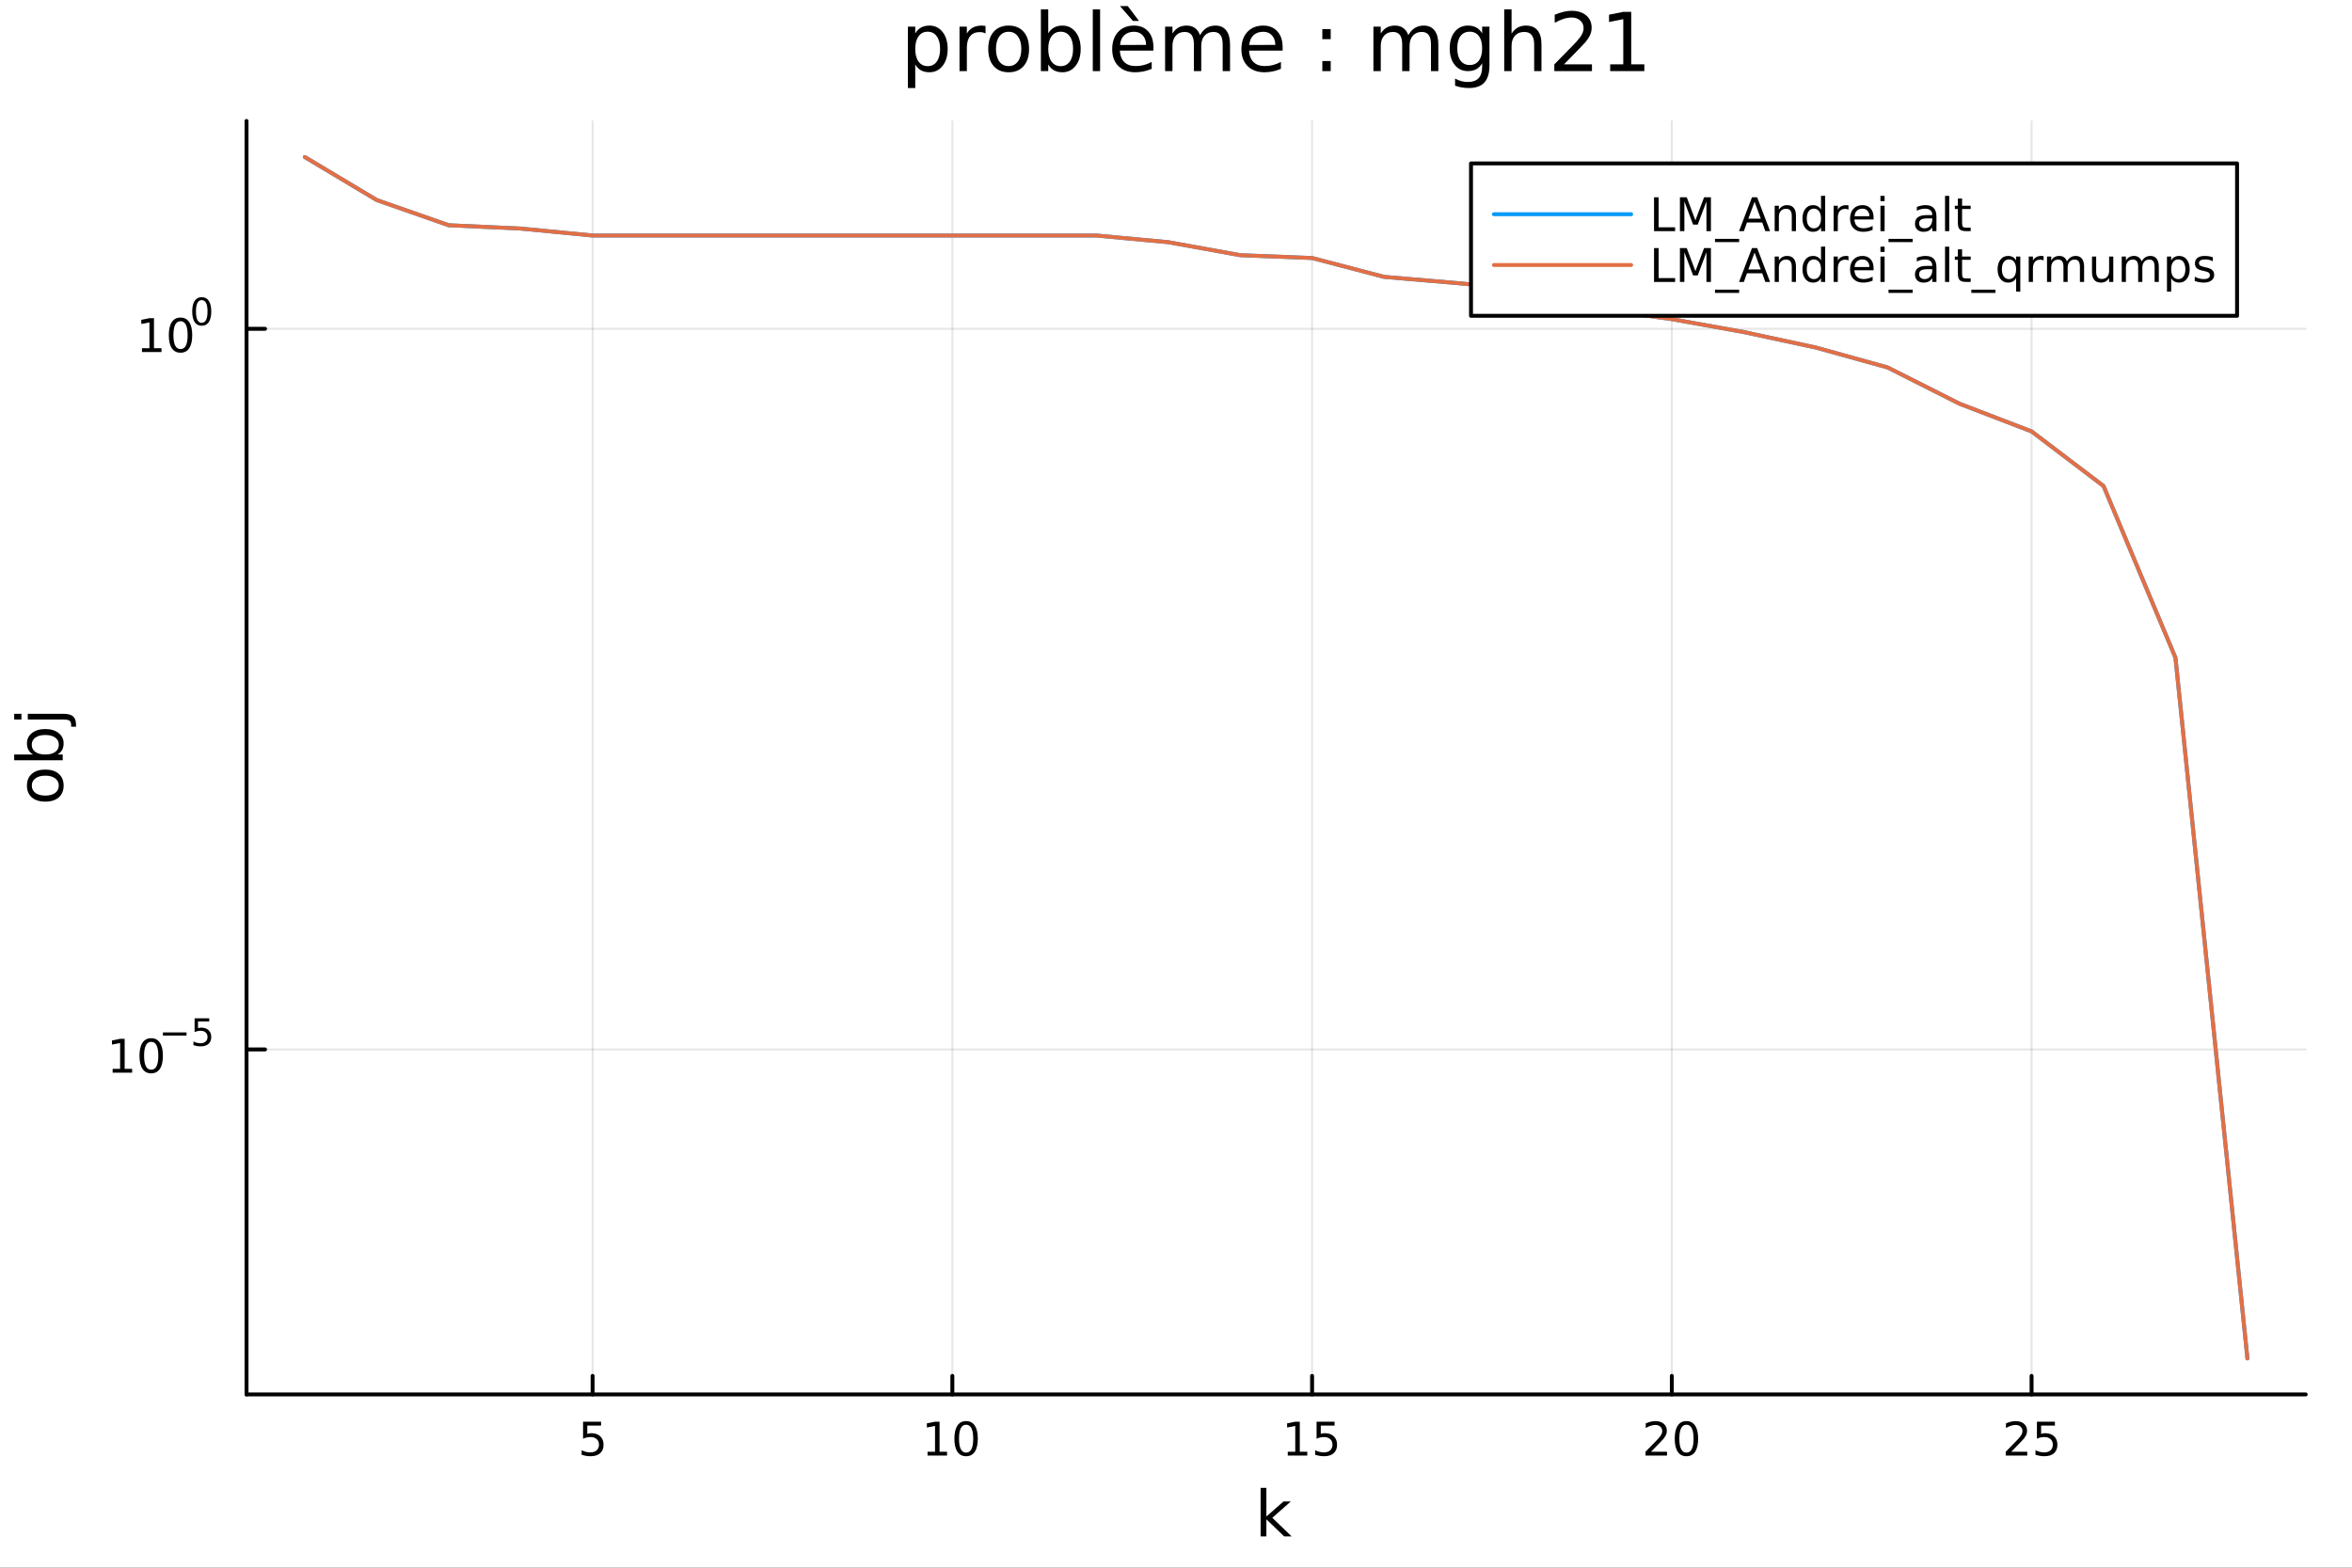 <?xml version="1.0" encoding="utf-8"?>
<svg xmlns="http://www.w3.org/2000/svg" xmlns:xlink="http://www.w3.org/1999/xlink" width="600" height="400" viewBox="0 0 2400 1600">
<rect x="0" y="0" width="2400" height="1600" fill="#333333" stroke="none"/>
<defs>
  <clipPath id="clip090">
    <rect x="0" y="0" width="2400" height="1600"/>
  </clipPath>
</defs>
<path clip-path="url(#clip090)" d="M0 1600 L2400 1600 L2400 0 L0 0  Z" fill="#ffffff" fill-rule="evenodd" fill-opacity="1"/>
<defs>
  <clipPath id="clip091">
    <rect x="480" y="0" width="1681" height="1600"/>
  </clipPath>
</defs>
<path clip-path="url(#clip090)" d="M251.56 1423.18 L2352.76 1423.18 L2352.76 123.472 L251.56 123.472  Z" fill="#ffffff" fill-rule="evenodd" fill-opacity="1"/>
<defs>
  <clipPath id="clip092">
    <rect x="251" y="123" width="2102" height="1301"/>
  </clipPath>
</defs>
<polyline clip-path="url(#clip092)" style="stroke:#000000; stroke-linecap:round; stroke-linejoin:round; stroke-width:2; stroke-opacity:0.1; fill:none" points="604.696,1423.18 604.696,123.472 "/>
<polyline clip-path="url(#clip092)" style="stroke:#000000; stroke-linecap:round; stroke-linejoin:round; stroke-width:2; stroke-opacity:0.1; fill:none" points="971.781,1423.18 971.781,123.472 "/>
<polyline clip-path="url(#clip092)" style="stroke:#000000; stroke-linecap:round; stroke-linejoin:round; stroke-width:2; stroke-opacity:0.1; fill:none" points="1338.87,1423.18 1338.87,123.472 "/>
<polyline clip-path="url(#clip092)" style="stroke:#000000; stroke-linecap:round; stroke-linejoin:round; stroke-width:2; stroke-opacity:0.1; fill:none" points="1705.95,1423.18 1705.95,123.472 "/>
<polyline clip-path="url(#clip092)" style="stroke:#000000; stroke-linecap:round; stroke-linejoin:round; stroke-width:2; stroke-opacity:0.1; fill:none" points="2073.04,1423.18 2073.04,123.472 "/>
<polyline clip-path="url(#clip090)" style="stroke:#000000; stroke-linecap:round; stroke-linejoin:round; stroke-width:4; stroke-opacity:1; fill:none" points="251.56,1423.18 2352.76,1423.18 "/>
<polyline clip-path="url(#clip090)" style="stroke:#000000; stroke-linecap:round; stroke-linejoin:round; stroke-width:4; stroke-opacity:1; fill:none" points="604.696,1423.18 604.696,1404.28 "/>
<polyline clip-path="url(#clip090)" style="stroke:#000000; stroke-linecap:round; stroke-linejoin:round; stroke-width:4; stroke-opacity:1; fill:none" points="971.781,1423.18 971.781,1404.28 "/>
<polyline clip-path="url(#clip090)" style="stroke:#000000; stroke-linecap:round; stroke-linejoin:round; stroke-width:4; stroke-opacity:1; fill:none" points="1338.87,1423.18 1338.87,1404.28 "/>
<polyline clip-path="url(#clip090)" style="stroke:#000000; stroke-linecap:round; stroke-linejoin:round; stroke-width:4; stroke-opacity:1; fill:none" points="1705.95,1423.18 1705.95,1404.28 "/>
<polyline clip-path="url(#clip090)" style="stroke:#000000; stroke-linecap:round; stroke-linejoin:round; stroke-width:4; stroke-opacity:1; fill:none" points="2073.04,1423.18 2073.04,1404.28 "/>
<path clip-path="url(#clip090)" d="M594.974 1451.02 L613.33 1451.02 L613.33 1454.96 L599.256 1454.96 L599.256 1463.43 Q600.275 1463.08 601.293 1462.92 Q602.312 1462.73 603.33 1462.73 Q609.117 1462.73 612.497 1465.9 Q615.877 1469.08 615.877 1474.49 Q615.877 1480.07 612.405 1483.17 Q608.932 1486.25 602.613 1486.25 Q600.437 1486.25 598.168 1485.88 Q595.923 1485.51 593.516 1484.77 L593.516 1480.07 Q595.599 1481.2 597.821 1481.76 Q600.043 1482.32 602.52 1482.32 Q606.525 1482.32 608.863 1480.21 Q611.201 1478.1 611.201 1474.49 Q611.201 1470.88 608.863 1468.77 Q606.525 1466.67 602.52 1466.67 Q600.645 1466.67 598.77 1467.08 Q596.918 1467.5 594.974 1468.38 L594.974 1451.02 Z" fill="#000000" fill-rule="nonzero" fill-opacity="1" /><path clip-path="url(#clip090)" d="M946.469 1481.64 L954.108 1481.64 L954.108 1455.28 L945.798 1456.95 L945.798 1452.69 L954.062 1451.02 L958.737 1451.02 L958.737 1481.64 L966.376 1481.64 L966.376 1485.58 L946.469 1485.58 L946.469 1481.64 Z" fill="#000000" fill-rule="nonzero" fill-opacity="1" /><path clip-path="url(#clip090)" d="M985.821 1454.1 Q982.21 1454.1 980.381 1457.66 Q978.575 1461.2 978.575 1468.33 Q978.575 1475.44 980.381 1479.01 Q982.21 1482.55 985.821 1482.55 Q989.455 1482.55 991.26 1479.01 Q993.089 1475.44 993.089 1468.33 Q993.089 1461.2 991.26 1457.66 Q989.455 1454.1 985.821 1454.1 M985.821 1450.39 Q991.631 1450.39 994.686 1455 Q997.765 1459.58 997.765 1468.33 Q997.765 1477.06 994.686 1481.67 Q991.631 1486.25 985.821 1486.25 Q980.011 1486.25 976.932 1481.67 Q973.876 1477.06 973.876 1468.33 Q973.876 1459.58 976.932 1455 Q980.011 1450.39 985.821 1450.39 Z" fill="#000000" fill-rule="nonzero" fill-opacity="1" /><path clip-path="url(#clip090)" d="M1314.05 1481.64 L1321.69 1481.64 L1321.69 1455.28 L1313.38 1456.95 L1313.38 1452.69 L1321.64 1451.02 L1326.32 1451.02 L1326.32 1481.64 L1333.96 1481.64 L1333.96 1485.58 L1314.05 1485.58 L1314.05 1481.64 Z" fill="#000000" fill-rule="nonzero" fill-opacity="1" /><path clip-path="url(#clip090)" d="M1343.45 1451.02 L1361.81 1451.02 L1361.81 1454.96 L1347.73 1454.96 L1347.73 1463.43 Q1348.75 1463.08 1349.77 1462.92 Q1350.79 1462.73 1351.81 1462.73 Q1357.59 1462.73 1360.97 1465.9 Q1364.35 1469.08 1364.35 1474.49 Q1364.35 1480.07 1360.88 1483.17 Q1357.41 1486.25 1351.09 1486.25 Q1348.91 1486.25 1346.64 1485.88 Q1344.4 1485.51 1341.99 1484.77 L1341.99 1480.07 Q1344.07 1481.2 1346.3 1481.76 Q1348.52 1482.32 1351 1482.32 Q1355 1482.32 1357.34 1480.21 Q1359.68 1478.1 1359.68 1474.49 Q1359.68 1470.88 1357.34 1468.77 Q1355 1466.67 1351 1466.67 Q1349.12 1466.67 1347.25 1467.08 Q1345.39 1467.5 1343.45 1468.38 L1343.45 1451.02 Z" fill="#000000" fill-rule="nonzero" fill-opacity="1" /><path clip-path="url(#clip090)" d="M1684.73 1481.64 L1701.04 1481.64 L1701.04 1485.58 L1679.1 1485.58 L1679.1 1481.64 Q1681.76 1478.89 1686.35 1474.26 Q1690.95 1469.61 1692.13 1468.27 Q1694.38 1465.74 1695.26 1464.01 Q1696.16 1462.25 1696.16 1460.56 Q1696.16 1457.8 1694.22 1456.07 Q1692.29 1454.33 1689.19 1454.33 Q1686.99 1454.33 1684.54 1455.09 Q1682.11 1455.86 1679.33 1457.41 L1679.33 1452.69 Q1682.16 1451.55 1684.61 1450.97 Q1687.06 1450.39 1689.1 1450.39 Q1694.47 1450.39 1697.66 1453.08 Q1700.86 1455.77 1700.86 1460.26 Q1700.86 1462.39 1700.05 1464.31 Q1699.26 1466.2 1697.16 1468.8 Q1696.58 1469.47 1693.48 1472.69 Q1690.37 1475.88 1684.73 1481.64 Z" fill="#000000" fill-rule="nonzero" fill-opacity="1" /><path clip-path="url(#clip090)" d="M1720.86 1454.1 Q1717.25 1454.1 1715.42 1457.66 Q1713.61 1461.2 1713.61 1468.33 Q1713.61 1475.44 1715.42 1479.01 Q1717.25 1482.55 1720.86 1482.55 Q1724.49 1482.55 1726.3 1479.01 Q1728.13 1475.44 1728.13 1468.33 Q1728.13 1461.2 1726.3 1457.66 Q1724.49 1454.1 1720.86 1454.1 M1720.86 1450.39 Q1726.67 1450.39 1729.72 1455 Q1732.8 1459.58 1732.8 1468.33 Q1732.8 1477.06 1729.72 1481.67 Q1726.67 1486.25 1720.86 1486.25 Q1715.05 1486.25 1711.97 1481.67 Q1708.91 1477.06 1708.91 1468.33 Q1708.91 1459.58 1711.97 1455 Q1715.05 1450.39 1720.86 1450.39 Z" fill="#000000" fill-rule="nonzero" fill-opacity="1" /><path clip-path="url(#clip090)" d="M2052.31 1481.64 L2068.63 1481.64 L2068.63 1485.58 L2046.68 1485.58 L2046.68 1481.64 Q2049.34 1478.89 2053.93 1474.26 Q2058.53 1469.61 2059.72 1468.27 Q2061.96 1465.74 2062.84 1464.01 Q2063.74 1462.25 2063.74 1460.56 Q2063.74 1457.8 2061.8 1456.07 Q2059.88 1454.33 2056.78 1454.33 Q2054.58 1454.33 2052.12 1455.09 Q2049.69 1455.86 2046.91 1457.41 L2046.91 1452.69 Q2049.74 1451.55 2052.19 1450.97 Q2054.65 1450.39 2056.68 1450.39 Q2062.05 1450.39 2065.25 1453.08 Q2068.44 1455.77 2068.44 1460.26 Q2068.44 1462.39 2067.63 1464.31 Q2066.84 1466.2 2064.74 1468.8 Q2064.16 1469.47 2061.06 1472.69 Q2057.96 1475.88 2052.31 1481.64 Z" fill="#000000" fill-rule="nonzero" fill-opacity="1" /><path clip-path="url(#clip090)" d="M2078.49 1451.02 L2096.84 1451.02 L2096.84 1454.96 L2082.77 1454.96 L2082.77 1463.43 Q2083.79 1463.08 2084.81 1462.92 Q2085.83 1462.73 2086.84 1462.73 Q2092.63 1462.73 2096.01 1465.9 Q2099.39 1469.08 2099.39 1474.49 Q2099.39 1480.07 2095.92 1483.17 Q2092.45 1486.25 2086.13 1486.25 Q2083.95 1486.25 2081.68 1485.88 Q2079.44 1485.51 2077.03 1484.77 L2077.03 1480.07 Q2079.11 1481.2 2081.34 1481.76 Q2083.56 1482.32 2086.03 1482.32 Q2090.04 1482.32 2092.38 1480.21 Q2094.72 1478.1 2094.72 1474.49 Q2094.72 1470.88 2092.38 1468.77 Q2090.04 1466.67 2086.03 1466.67 Q2084.16 1466.67 2082.28 1467.08 Q2080.43 1467.5 2078.49 1468.38 L2078.49 1451.02 Z" fill="#000000" fill-rule="nonzero" fill-opacity="1" /><path clip-path="url(#clip090)" d="M1286.34 1518.52 L1292.23 1518.52 L1292.23 1547.77 L1309.7 1532.4 L1317.18 1532.4 L1298.27 1549.07 L1317.98 1568.04 L1310.34 1568.04 L1292.23 1550.63 L1292.23 1568.04 L1286.34 1568.04 L1286.34 1518.52 Z" fill="#000000" fill-rule="nonzero" fill-opacity="1" /><polyline clip-path="url(#clip092)" style="stroke:#000000; stroke-linecap:round; stroke-linejoin:round; stroke-width:2; stroke-opacity:0.1; fill:none" points="251.56,1071.06 2352.76,1071.06 "/>
<polyline clip-path="url(#clip092)" style="stroke:#000000; stroke-linecap:round; stroke-linejoin:round; stroke-width:2; stroke-opacity:0.1; fill:none" points="251.56,335.581 2352.76,335.581 "/>
<polyline clip-path="url(#clip090)" style="stroke:#000000; stroke-linecap:round; stroke-linejoin:round; stroke-width:4; stroke-opacity:1; fill:none" points="251.56,1423.18 251.56,123.472 "/>
<polyline clip-path="url(#clip090)" style="stroke:#000000; stroke-linecap:round; stroke-linejoin:round; stroke-width:4; stroke-opacity:1; fill:none" points="251.56,1071.06 270.458,1071.06 "/>
<polyline clip-path="url(#clip090)" style="stroke:#000000; stroke-linecap:round; stroke-linejoin:round; stroke-width:4; stroke-opacity:1; fill:none" points="251.56,335.581 270.458,335.581 "/>
<path clip-path="url(#clip090)" d="M114.931 1090.85 L122.57 1090.85 L122.57 1064.49 L114.26 1066.16 L114.26 1061.9 L122.524 1060.23 L127.2 1060.23 L127.2 1090.85 L134.839 1090.85 L134.839 1094.79 L114.931 1094.79 L114.931 1090.85 Z" fill="#000000" fill-rule="nonzero" fill-opacity="1" /><path clip-path="url(#clip090)" d="M154.283 1063.31 Q150.672 1063.31 148.843 1066.87 Q147.038 1070.41 147.038 1077.54 Q147.038 1084.65 148.843 1088.22 Q150.672 1091.76 154.283 1091.76 Q157.917 1091.76 159.723 1088.22 Q161.552 1084.65 161.552 1077.54 Q161.552 1070.41 159.723 1066.87 Q157.917 1063.31 154.283 1063.31 M154.283 1059.6 Q160.093 1059.6 163.149 1064.21 Q166.227 1068.79 166.227 1077.54 Q166.227 1086.27 163.149 1090.88 Q160.093 1095.46 154.283 1095.46 Q148.473 1095.46 145.394 1090.88 Q142.339 1086.27 142.339 1077.54 Q142.339 1068.79 145.394 1064.21 Q148.473 1059.6 154.283 1059.6 Z" fill="#000000" fill-rule="nonzero" fill-opacity="1" /><path clip-path="url(#clip090)" d="M166.227 1053.71 L190.339 1053.71 L190.339 1056.9 L166.227 1056.9 L166.227 1053.71 Z" fill="#000000" fill-rule="nonzero" fill-opacity="1" /><path clip-path="url(#clip090)" d="M198.577 1039.3 L213.491 1039.3 L213.491 1042.5 L202.056 1042.5 L202.056 1049.38 Q202.884 1049.1 203.711 1048.97 Q204.539 1048.82 205.366 1048.82 Q210.068 1048.82 212.814 1051.39 Q215.56 1053.97 215.56 1058.37 Q215.56 1062.9 212.739 1065.42 Q209.918 1067.92 204.783 1067.92 Q203.015 1067.92 201.172 1067.62 Q199.348 1067.32 197.392 1066.72 L197.392 1062.9 Q199.085 1063.82 200.89 1064.28 Q202.696 1064.73 204.708 1064.73 Q207.962 1064.73 209.861 1063.02 Q211.761 1061.3 211.761 1058.37 Q211.761 1055.44 209.861 1053.73 Q207.962 1052.01 204.708 1052.01 Q203.185 1052.01 201.661 1052.35 Q200.157 1052.69 198.577 1053.41 L198.577 1039.3 Z" fill="#000000" fill-rule="nonzero" fill-opacity="1" /><path clip-path="url(#clip090)" d="M144.855 355.374 L152.493 355.374 L152.493 329.008 L144.183 330.675 L144.183 326.416 L152.447 324.749 L157.123 324.749 L157.123 355.374 L164.762 355.374 L164.762 359.309 L144.855 359.309 L144.855 355.374 Z" fill="#000000" fill-rule="nonzero" fill-opacity="1" /><path clip-path="url(#clip090)" d="M184.206 327.828 Q180.595 327.828 178.766 331.392 Q176.961 334.934 176.961 342.064 Q176.961 349.17 178.766 352.735 Q180.595 356.277 184.206 356.277 Q187.84 356.277 189.646 352.735 Q191.475 349.17 191.475 342.064 Q191.475 334.934 189.646 331.392 Q187.84 327.828 184.206 327.828 M184.206 324.124 Q190.016 324.124 193.072 328.73 Q196.151 333.314 196.151 342.064 Q196.151 350.79 193.072 355.397 Q190.016 359.98 184.206 359.98 Q178.396 359.98 175.317 355.397 Q172.262 350.79 172.262 342.064 Q172.262 333.314 175.317 328.73 Q178.396 324.124 184.206 324.124 Z" fill="#000000" fill-rule="nonzero" fill-opacity="1" /><path clip-path="url(#clip090)" d="M205.855 306.32 Q202.921 306.32 201.436 309.216 Q199.969 312.094 199.969 317.887 Q199.969 323.661 201.436 326.557 Q202.921 329.435 205.855 329.435 Q208.808 329.435 210.275 326.557 Q211.761 323.661 211.761 317.887 Q211.761 312.094 210.275 309.216 Q208.808 306.32 205.855 306.32 M205.855 303.311 Q210.576 303.311 213.059 307.054 Q215.56 310.777 215.56 317.887 Q215.56 324.977 213.059 328.72 Q210.576 332.444 205.855 332.444 Q201.135 332.444 198.633 328.72 Q196.151 324.977 196.151 317.887 Q196.151 310.777 198.633 307.054 Q201.135 303.311 205.855 303.311 Z" fill="#000000" fill-rule="nonzero" fill-opacity="1" /><path clip-path="url(#clip090)" d="M32.462 801.797 Q32.462 806.507 36.154 809.244 Q39.815 811.982 46.212 811.982 Q52.609 811.982 56.302 809.276 Q59.962 806.539 59.962 801.797 Q59.962 797.118 56.27 794.381 Q52.578 791.643 46.212 791.643 Q39.878 791.643 36.186 794.381 Q32.462 797.118 32.462 801.797 M27.497 801.797 Q27.497 794.158 32.462 789.797 Q37.427 785.437 46.212 785.437 Q54.965 785.437 59.962 789.797 Q64.927 794.158 64.927 801.797 Q64.927 809.467 59.962 813.828 Q54.965 818.156 46.212 818.156 Q37.427 818.156 32.462 813.828 Q27.497 809.467 27.497 801.797 Z" fill="#000000" fill-rule="nonzero" fill-opacity="1" /><path clip-path="url(#clip090)" d="M46.212 750.139 Q39.751 750.139 36.09 752.812 Q32.398 755.454 32.398 760.101 Q32.398 764.748 36.09 767.422 Q39.751 770.064 46.212 770.064 Q52.673 770.064 56.365 767.422 Q60.026 764.748 60.026 760.101 Q60.026 755.454 56.365 752.812 Q52.673 750.139 46.212 750.139 M33.767 770.064 Q30.584 768.218 29.056 765.417 Q27.497 762.584 27.497 758.669 Q27.497 752.176 32.653 748.134 Q37.809 744.06 46.212 744.06 Q54.615 744.06 59.771 748.134 Q64.927 752.176 64.927 758.669 Q64.927 762.584 63.399 765.417 Q61.84 768.218 58.657 770.064 L64.004 770.064 L64.004 775.952 L14.479 775.952 L14.479 770.064 L33.767 770.064 Z" fill="#000000" fill-rule="nonzero" fill-opacity="1" /><path clip-path="url(#clip090)" d="M28.356 734.352 L28.356 728.495 L64.641 728.495 Q71.452 728.495 74.508 731.105 Q77.563 733.684 77.563 739.445 L77.563 741.673 L72.598 741.673 L72.598 740.113 Q72.598 736.771 71.038 735.561 Q69.51 734.352 64.641 734.352 L28.356 734.352 M14.479 734.352 L14.479 728.495 L21.895 728.495 L21.895 734.352 L14.479 734.352 Z" fill="#000000" fill-rule="nonzero" fill-opacity="1" /><path clip-path="url(#clip090)" d="M933.931 65.77 L933.931 89.833 L926.437 89.833 L926.437 27.206 L933.931 27.206 L933.931 34.092 Q936.28 30.041 939.845 28.097 Q943.451 26.112 948.433 26.112 Q956.697 26.112 961.842 32.675 Q967.027 39.237 967.027 49.931 Q967.027 60.626 961.842 67.188 Q956.697 73.751 948.433 73.751 Q943.451 73.751 939.845 71.806 Q936.28 69.821 933.931 65.77 M959.29 49.931 Q959.29 41.708 955.887 37.05 Q952.525 32.35 946.61 32.35 Q940.696 32.35 937.293 37.05 Q933.931 41.708 933.931 49.931 Q933.931 58.155 937.293 62.854 Q940.696 67.512 946.61 67.512 Q952.525 67.512 955.887 62.854 Q959.29 58.155 959.29 49.931 Z" fill="#000000" fill-rule="nonzero" fill-opacity="1" /><path clip-path="url(#clip090)" d="M1005.67 34.173 Q1004.42 33.444 1002.92 33.12 Q1001.46 32.756 999.677 32.756 Q993.358 32.756 989.955 36.888 Q986.593 40.979 986.593 48.676 L986.593 72.576 L979.098 72.576 L979.098 27.206 L986.593 27.206 L986.593 34.254 Q988.942 30.122 992.71 28.138 Q996.477 26.112 1001.86 26.112 Q1002.63 26.112 1003.57 26.234 Q1004.5 26.315 1005.63 26.517 L1005.67 34.173 Z" fill="#000000" fill-rule="nonzero" fill-opacity="1" /><path clip-path="url(#clip090)" d="M1029.25 32.431 Q1023.25 32.431 1019.77 37.131 Q1016.29 41.789 1016.29 49.931 Q1016.29 58.074 1019.73 62.773 Q1023.21 67.431 1029.25 67.431 Q1035.2 67.431 1038.69 62.732 Q1042.17 58.033 1042.17 49.931 Q1042.17 41.87 1038.69 37.171 Q1035.2 32.431 1029.25 32.431 M1029.25 26.112 Q1038.97 26.112 1044.52 32.431 Q1050.07 38.751 1050.07 49.931 Q1050.07 61.071 1044.52 67.431 Q1038.97 73.751 1029.25 73.751 Q1019.49 73.751 1013.94 67.431 Q1008.43 61.071 1008.43 49.931 Q1008.43 38.751 1013.94 32.431 Q1019.49 26.112 1029.25 26.112 Z" fill="#000000" fill-rule="nonzero" fill-opacity="1" /><path clip-path="url(#clip090)" d="M1094.99 49.931 Q1094.99 41.708 1091.59 37.05 Q1088.23 32.35 1082.32 32.35 Q1076.4 32.35 1073 37.05 Q1069.64 41.708 1069.64 49.931 Q1069.64 58.155 1073 62.854 Q1076.4 67.512 1082.32 67.512 Q1088.23 67.512 1091.59 62.854 Q1094.99 58.155 1094.99 49.931 M1069.64 34.092 Q1071.99 30.041 1075.55 28.097 Q1079.16 26.112 1084.14 26.112 Q1092.4 26.112 1097.55 32.675 Q1102.73 39.237 1102.73 49.931 Q1102.73 60.626 1097.55 67.188 Q1092.4 73.751 1084.14 73.751 Q1079.16 73.751 1075.55 71.806 Q1071.99 69.821 1069.64 65.77 L1069.64 72.576 L1062.14 72.576 L1062.14 9.544 L1069.64 9.544 L1069.64 34.092 Z" fill="#000000" fill-rule="nonzero" fill-opacity="1" /><path clip-path="url(#clip090)" d="M1115.09 9.544 L1122.54 9.544 L1122.54 72.576 L1115.09 72.576 L1115.09 9.544 Z" fill="#000000" fill-rule="nonzero" fill-opacity="1" /><path clip-path="url(#clip090)" d="M1176.94 48.028 L1176.94 51.673 L1142.67 51.673 Q1143.16 59.37 1147.29 63.421 Q1151.46 67.431 1158.88 67.431 Q1163.17 67.431 1167.18 66.378 Q1171.23 65.325 1175.2 63.218 L1175.2 70.267 Q1171.19 71.968 1166.98 72.86 Q1162.77 73.751 1158.43 73.751 Q1147.58 73.751 1141.22 67.431 Q1134.9 61.112 1134.9 50.337 Q1134.9 39.197 1140.89 32.675 Q1146.93 26.112 1157.14 26.112 Q1166.29 26.112 1171.6 32.026 Q1176.94 37.9 1176.94 48.028 M1169.49 45.84 Q1169.41 39.723 1166.05 36.077 Q1162.73 32.431 1157.22 32.431 Q1150.98 32.431 1147.21 35.956 Q1143.48 39.48 1142.92 45.88 L1169.49 45.84 M1150.82 6.222 L1162.24 21.373 L1156.04 21.373 L1142.84 6.222 L1150.82 6.222 Z" fill="#000000" fill-rule="nonzero" fill-opacity="1" /><path clip-path="url(#clip090)" d="M1224.5 35.915 Q1227.3 30.892 1231.19 28.502 Q1235.08 26.112 1240.34 26.112 Q1247.43 26.112 1251.28 31.095 Q1255.13 36.037 1255.13 45.192 L1255.13 72.576 L1247.63 72.576 L1247.63 45.435 Q1247.63 38.913 1245.32 35.753 Q1243.01 32.594 1238.28 32.594 Q1232.48 32.594 1229.12 36.442 Q1225.76 40.29 1225.76 46.934 L1225.76 72.576 L1218.26 72.576 L1218.26 45.435 Q1218.26 38.873 1215.95 35.753 Q1213.65 32.594 1208.83 32.594 Q1203.11 32.594 1199.75 36.482 Q1196.39 40.331 1196.39 46.934 L1196.39 72.576 L1188.89 72.576 L1188.89 27.206 L1196.39 27.206 L1196.39 34.254 Q1198.94 30.082 1202.51 28.097 Q1206.07 26.112 1210.97 26.112 Q1215.91 26.112 1219.36 28.624 Q1222.84 31.135 1224.5 35.915 Z" fill="#000000" fill-rule="nonzero" fill-opacity="1" /><path clip-path="url(#clip090)" d="M1308.8 48.028 L1308.8 51.673 L1274.53 51.673 Q1275.02 59.37 1279.15 63.421 Q1283.32 67.431 1290.73 67.431 Q1295.03 67.431 1299.04 66.378 Q1303.09 65.325 1307.06 63.218 L1307.06 70.267 Q1303.05 71.968 1298.84 72.86 Q1294.62 73.751 1290.29 73.751 Q1279.43 73.751 1273.07 67.431 Q1266.75 61.112 1266.75 50.337 Q1266.75 39.197 1272.75 32.675 Q1278.78 26.112 1288.99 26.112 Q1298.15 26.112 1303.45 32.026 Q1308.8 37.9 1308.8 48.028 M1301.35 45.84 Q1301.27 39.723 1297.9 36.077 Q1294.58 32.431 1289.07 32.431 Q1282.84 32.431 1279.07 35.956 Q1275.34 39.48 1274.77 45.88 L1301.35 45.84 Z" fill="#000000" fill-rule="nonzero" fill-opacity="1" /><path clip-path="url(#clip090)" d="M1349.31 62.287 L1357.86 62.287 L1357.86 72.576 L1349.31 72.576 L1349.31 62.287 M1349.31 29.677 L1357.86 29.677 L1357.86 39.966 L1349.31 39.966 L1349.31 29.677 Z" fill="#000000" fill-rule="nonzero" fill-opacity="1" /><path clip-path="url(#clip090)" d="M1437.05 35.915 Q1439.85 30.892 1443.74 28.502 Q1447.63 26.112 1452.89 26.112 Q1459.98 26.112 1463.83 31.095 Q1467.68 36.037 1467.68 45.192 L1467.68 72.576 L1460.18 72.576 L1460.18 45.435 Q1460.18 38.913 1457.87 35.753 Q1455.57 32.594 1450.83 32.594 Q1445.03 32.594 1441.67 36.442 Q1438.31 40.29 1438.31 46.934 L1438.31 72.576 L1430.81 72.576 L1430.81 45.435 Q1430.81 38.873 1428.51 35.753 Q1426.2 32.594 1421.38 32.594 Q1415.66 32.594 1412.3 36.482 Q1408.94 40.331 1408.94 46.934 L1408.94 72.576 L1401.45 72.576 L1401.45 27.206 L1408.94 27.206 L1408.94 34.254 Q1411.49 30.082 1415.06 28.097 Q1418.62 26.112 1423.52 26.112 Q1428.47 26.112 1431.91 28.624 Q1435.39 31.135 1437.05 35.915 Z" fill="#000000" fill-rule="nonzero" fill-opacity="1" /><path clip-path="url(#clip090)" d="M1512.4 49.364 Q1512.4 41.263 1509.04 36.806 Q1505.72 32.35 1499.68 32.35 Q1493.68 32.35 1490.32 36.806 Q1487 41.263 1487 49.364 Q1487 57.426 1490.32 61.882 Q1493.68 66.338 1499.68 66.338 Q1505.72 66.338 1509.04 61.882 Q1512.4 57.426 1512.4 49.364 M1519.85 66.945 Q1519.85 78.531 1514.71 84.162 Q1509.56 89.833 1498.95 89.833 Q1495.02 89.833 1491.54 89.225 Q1488.05 88.658 1484.77 87.443 L1484.77 80.192 Q1488.05 81.974 1491.25 82.825 Q1494.45 83.675 1497.78 83.675 Q1505.11 83.675 1508.75 79.827 Q1512.4 76.019 1512.4 68.282 L1512.4 64.596 Q1510.09 68.606 1506.49 70.591 Q1502.88 72.576 1497.86 72.576 Q1489.51 72.576 1484.41 66.216 Q1479.3 59.856 1479.3 49.364 Q1479.3 38.832 1484.41 32.472 Q1489.51 26.112 1497.86 26.112 Q1502.88 26.112 1506.49 28.097 Q1510.09 30.082 1512.4 34.092 L1512.4 27.206 L1519.85 27.206 L1519.85 66.945 Z" fill="#000000" fill-rule="nonzero" fill-opacity="1" /><path clip-path="url(#clip090)" d="M1572.92 45.192 L1572.92 72.576 L1565.47 72.576 L1565.47 45.435 Q1565.47 38.994 1562.96 35.794 Q1560.44 32.594 1555.42 32.594 Q1549.38 32.594 1545.9 36.442 Q1542.42 40.29 1542.42 46.934 L1542.42 72.576 L1534.92 72.576 L1534.92 9.544 L1542.42 9.544 L1542.42 34.254 Q1545.09 30.163 1548.7 28.138 Q1552.34 26.112 1557.08 26.112 Q1564.9 26.112 1568.91 30.973 Q1572.92 35.794 1572.92 45.192 Z" fill="#000000" fill-rule="nonzero" fill-opacity="1" /><path clip-path="url(#clip090)" d="M1595.89 65.689 L1624.45 65.689 L1624.45 72.576 L1586.05 72.576 L1586.05 65.689 Q1590.7 60.869 1598.72 52.767 Q1606.79 44.625 1608.85 42.275 Q1612.78 37.86 1614.32 34.822 Q1615.9 31.743 1615.9 28.786 Q1615.9 23.965 1612.5 20.927 Q1609.14 17.889 1603.71 17.889 Q1599.86 17.889 1595.57 19.226 Q1591.31 20.562 1586.45 23.276 L1586.45 15.013 Q1591.39 13.028 1595.69 12.015 Q1599.98 11.002 1603.55 11.002 Q1612.94 11.002 1618.53 15.701 Q1624.12 20.4 1624.12 28.259 Q1624.12 31.986 1622.71 35.348 Q1621.33 38.67 1617.64 43.207 Q1616.63 44.382 1611.2 50.013 Q1605.77 55.603 1595.89 65.689 Z" fill="#000000" fill-rule="nonzero" fill-opacity="1" /><path clip-path="url(#clip090)" d="M1643.04 65.689 L1656.41 65.689 L1656.41 19.55 L1641.87 22.466 L1641.87 15.013 L1656.33 12.096 L1664.51 12.096 L1664.51 65.689 L1677.88 65.689 L1677.88 72.576 L1643.04 72.576 L1643.04 65.689 Z" fill="#000000" fill-rule="nonzero" fill-opacity="1" /><polyline clip-path="url(#clip092)" style="stroke:#009af9; stroke-linecap:round; stroke-linejoin:round; stroke-width:4; stroke-opacity:1; fill:none" points="311.028,160.256 384.445,204.182 457.862,229.887 531.279,233.263 604.696,240.369 678.113,240.369 751.53,240.369 824.947,240.369 898.364,240.369 971.781,240.369 1045.2,240.369 1118.62,240.369 1192.03,247.171 1265.45,260.441 1338.87,263.329 1412.28,282.572 1485.7,288.828 1559.12,295.914 1632.53,315.517 1705.95,325.729 1779.37,338.905 1852.79,354.68 1926.2,375.058 1999.62,412.096 2073.04,440.301 2146.45,496.01 2219.87,671.324 2293.29,1386.4 "/>
<polyline clip-path="url(#clip092)" style="stroke:#e26f46; stroke-linecap:round; stroke-linejoin:round; stroke-width:4; stroke-opacity:1; fill:none" points="311.028,160.256 384.445,204.182 457.862,229.887 531.279,233.263 604.696,240.369 678.113,240.369 751.53,240.369 824.947,240.369 898.364,240.369 971.781,240.369 1045.2,240.369 1118.62,240.369 1192.03,247.171 1265.45,260.441 1338.87,263.329 1412.28,282.572 1485.7,288.828 1559.12,295.914 1632.53,315.517 1705.95,325.729 1779.37,338.905 1852.79,354.68 1926.2,375.058 1999.62,412.096 2073.04,440.301 2146.45,496.01 2219.87,671.324 2293.29,1386.4 "/>
<path clip-path="url(#clip090)" d="M1501.03 322.316 L2282.72 322.316 L2282.72 166.796 L1501.03 166.796  Z" fill="#ffffff" fill-rule="evenodd" fill-opacity="1"/>
<polyline clip-path="url(#clip090)" style="stroke:#000000; stroke-linecap:round; stroke-linejoin:round; stroke-width:4; stroke-opacity:1; fill:none" points="1501.03,322.316 2282.72,322.316 2282.72,166.796 1501.03,166.796 1501.03,322.316 "/>
<polyline clip-path="url(#clip090)" style="stroke:#009af9; stroke-linecap:round; stroke-linejoin:round; stroke-width:4; stroke-opacity:1; fill:none" points="1524.37,218.636 1664.45,218.636 "/>
<path clip-path="url(#clip090)" d="M1687.8 201.356 L1692.47 201.356 L1692.47 231.981 L1709.3 231.981 L1709.3 235.916 L1687.8 235.916 L1687.8 201.356 Z" fill="#000000" fill-rule="nonzero" fill-opacity="1" /><path clip-path="url(#clip090)" d="M1714.21 201.356 L1721.18 201.356 L1730 224.874 L1738.86 201.356 L1745.83 201.356 L1745.83 235.916 L1741.27 235.916 L1741.27 205.569 L1732.36 229.272 L1727.66 229.272 L1718.75 205.569 L1718.75 235.916 L1714.21 235.916 L1714.21 201.356 Z" fill="#000000" fill-rule="nonzero" fill-opacity="1" /><path clip-path="url(#clip090)" d="M1774.63 243.786 L1774.63 247.096 L1750 247.096 L1750 243.786 L1774.63 243.786 Z" fill="#000000" fill-rule="nonzero" fill-opacity="1" /><path clip-path="url(#clip090)" d="M1790.37 205.962 L1784.02 223.161 L1796.73 223.161 L1790.37 205.962 M1787.73 201.356 L1793.03 201.356 L1806.2 235.916 L1801.34 235.916 L1798.19 227.05 L1782.61 227.05 L1779.46 235.916 L1774.53 235.916 L1787.73 201.356 Z" fill="#000000" fill-rule="nonzero" fill-opacity="1" /><path clip-path="url(#clip090)" d="M1832.61 220.268 L1832.61 235.916 L1828.35 235.916 L1828.35 220.407 Q1828.35 216.726 1826.92 214.897 Q1825.48 213.069 1822.61 213.069 Q1819.16 213.069 1817.17 215.268 Q1815.18 217.467 1815.18 221.263 L1815.18 235.916 L1810.9 235.916 L1810.9 209.99 L1815.18 209.99 L1815.18 214.018 Q1816.71 211.68 1818.77 210.522 Q1820.85 209.365 1823.56 209.365 Q1828.03 209.365 1830.32 212.143 Q1832.61 214.897 1832.61 220.268 Z" fill="#000000" fill-rule="nonzero" fill-opacity="1" /><path clip-path="url(#clip090)" d="M1858.17 213.925 L1858.17 199.897 L1862.43 199.897 L1862.43 235.916 L1858.17 235.916 L1858.17 232.027 Q1856.83 234.342 1854.77 235.476 Q1852.73 236.587 1849.86 236.587 Q1845.16 236.587 1842.2 232.837 Q1839.26 229.087 1839.26 222.976 Q1839.26 216.865 1842.2 213.115 Q1845.16 209.365 1849.86 209.365 Q1852.73 209.365 1854.77 210.499 Q1856.83 211.61 1858.17 213.925 M1843.65 222.976 Q1843.65 227.675 1845.58 230.36 Q1847.52 233.022 1850.9 233.022 Q1854.28 233.022 1856.22 230.36 Q1858.17 227.675 1858.17 222.976 Q1858.17 218.277 1856.22 215.615 Q1854.28 212.93 1850.9 212.93 Q1847.52 212.93 1845.58 215.615 Q1843.65 218.277 1843.65 222.976 Z" fill="#000000" fill-rule="nonzero" fill-opacity="1" /><path clip-path="url(#clip090)" d="M1886.22 213.971 Q1885.51 213.555 1884.65 213.37 Q1883.82 213.161 1882.8 213.161 Q1879.19 213.161 1877.24 215.522 Q1875.32 217.86 1875.32 222.258 L1875.32 235.916 L1871.04 235.916 L1871.04 209.99 L1875.32 209.99 L1875.32 214.018 Q1876.66 211.657 1878.82 210.522 Q1880.97 209.365 1884.05 209.365 Q1884.49 209.365 1885.02 209.434 Q1885.55 209.481 1886.2 209.596 L1886.22 213.971 Z" fill="#000000" fill-rule="nonzero" fill-opacity="1" /><path clip-path="url(#clip090)" d="M1911.82 221.888 L1911.82 223.971 L1892.24 223.971 Q1892.52 228.369 1894.88 230.684 Q1897.26 232.976 1901.5 232.976 Q1903.95 232.976 1906.25 232.374 Q1908.56 231.772 1910.83 230.569 L1910.83 234.596 Q1908.54 235.568 1906.13 236.078 Q1903.72 236.587 1901.25 236.587 Q1895.04 236.587 1891.41 232.976 Q1887.8 229.365 1887.8 223.207 Q1887.8 216.842 1891.22 213.115 Q1894.67 209.365 1900.51 209.365 Q1905.74 209.365 1908.77 212.745 Q1911.82 216.101 1911.82 221.888 M1907.57 220.638 Q1907.52 217.143 1905.6 215.059 Q1903.7 212.976 1900.55 212.976 Q1896.99 212.976 1894.83 214.99 Q1892.7 217.004 1892.38 220.661 L1907.57 220.638 Z" fill="#000000" fill-rule="nonzero" fill-opacity="1" /><path clip-path="url(#clip090)" d="M1918.82 209.99 L1923.07 209.99 L1923.07 235.916 L1918.82 235.916 L1918.82 209.99 M1918.82 199.897 L1923.07 199.897 L1923.07 205.291 L1918.82 205.291 L1918.82 199.897 Z" fill="#000000" fill-rule="nonzero" fill-opacity="1" /><path clip-path="url(#clip090)" d="M1951.69 243.786 L1951.69 247.096 L1927.06 247.096 L1927.06 243.786 L1951.69 243.786 Z" fill="#000000" fill-rule="nonzero" fill-opacity="1" /><path clip-path="url(#clip090)" d="M1967.47 222.883 Q1962.31 222.883 1960.32 224.064 Q1958.33 225.244 1958.33 228.092 Q1958.33 230.36 1959.81 231.703 Q1961.32 233.022 1963.88 233.022 Q1967.43 233.022 1969.56 230.522 Q1971.71 227.999 1971.71 223.832 L1971.71 222.883 L1967.47 222.883 M1975.97 221.124 L1975.97 235.916 L1971.71 235.916 L1971.71 231.981 Q1970.25 234.342 1968.07 235.476 Q1965.9 236.587 1962.75 236.587 Q1958.77 236.587 1956.41 234.365 Q1954.07 232.119 1954.07 228.369 Q1954.07 223.994 1956.99 221.772 Q1959.93 219.55 1965.74 219.55 L1971.71 219.55 L1971.71 219.133 Q1971.71 216.194 1969.76 214.596 Q1967.84 212.976 1964.35 212.976 Q1962.13 212.976 1960.02 213.508 Q1957.91 214.041 1955.97 215.106 L1955.97 211.17 Q1958.31 210.268 1960.51 209.828 Q1962.7 209.365 1964.79 209.365 Q1970.41 209.365 1973.19 212.282 Q1975.97 215.198 1975.97 221.124 Z" fill="#000000" fill-rule="nonzero" fill-opacity="1" /><path clip-path="url(#clip090)" d="M1984.74 199.897 L1989 199.897 L1989 235.916 L1984.74 235.916 L1984.74 199.897 Z" fill="#000000" fill-rule="nonzero" fill-opacity="1" /><path clip-path="url(#clip090)" d="M2002.13 202.629 L2002.13 209.99 L2010.9 209.99 L2010.9 213.3 L2002.13 213.3 L2002.13 227.374 Q2002.13 230.545 2002.98 231.448 Q2003.86 232.351 2006.52 232.351 L2010.9 232.351 L2010.9 235.916 L2006.52 235.916 Q2001.59 235.916 1999.72 234.087 Q1997.84 232.235 1997.84 227.374 L1997.84 213.3 L1994.72 213.3 L1994.72 209.99 L1997.84 209.99 L1997.84 202.629 L2002.13 202.629 Z" fill="#000000" fill-rule="nonzero" fill-opacity="1" /><polyline clip-path="url(#clip090)" style="stroke:#e26f46; stroke-linecap:round; stroke-linejoin:round; stroke-width:4; stroke-opacity:1; fill:none" points="1524.37,270.476 1664.45,270.476 "/>
<path clip-path="url(#clip090)" d="M1687.8 253.196 L1692.47 253.196 L1692.47 283.821 L1709.3 283.821 L1709.3 287.756 L1687.8 287.756 L1687.8 253.196 Z" fill="#000000" fill-rule="nonzero" fill-opacity="1" /><path clip-path="url(#clip090)" d="M1714.21 253.196 L1721.18 253.196 L1730 276.714 L1738.86 253.196 L1745.83 253.196 L1745.83 287.756 L1741.27 287.756 L1741.27 257.409 L1732.36 281.112 L1727.66 281.112 L1718.75 257.409 L1718.75 287.756 L1714.21 287.756 L1714.21 253.196 Z" fill="#000000" fill-rule="nonzero" fill-opacity="1" /><path clip-path="url(#clip090)" d="M1774.63 295.626 L1774.63 298.936 L1750 298.936 L1750 295.626 L1774.63 295.626 Z" fill="#000000" fill-rule="nonzero" fill-opacity="1" /><path clip-path="url(#clip090)" d="M1790.37 257.802 L1784.02 275.001 L1796.73 275.001 L1790.37 257.802 M1787.73 253.196 L1793.03 253.196 L1806.2 287.756 L1801.34 287.756 L1798.19 278.89 L1782.61 278.89 L1779.46 287.756 L1774.53 287.756 L1787.73 253.196 Z" fill="#000000" fill-rule="nonzero" fill-opacity="1" /><path clip-path="url(#clip090)" d="M1832.61 272.108 L1832.61 287.756 L1828.35 287.756 L1828.35 272.247 Q1828.35 268.566 1826.92 266.737 Q1825.48 264.909 1822.61 264.909 Q1819.16 264.909 1817.17 267.108 Q1815.18 269.307 1815.18 273.103 L1815.18 287.756 L1810.9 287.756 L1810.9 261.83 L1815.18 261.83 L1815.18 265.858 Q1816.71 263.52 1818.77 262.362 Q1820.85 261.205 1823.56 261.205 Q1828.03 261.205 1830.32 263.983 Q1832.61 266.737 1832.61 272.108 Z" fill="#000000" fill-rule="nonzero" fill-opacity="1" /><path clip-path="url(#clip090)" d="M1858.17 265.765 L1858.17 251.737 L1862.43 251.737 L1862.43 287.756 L1858.17 287.756 L1858.17 283.867 Q1856.83 286.182 1854.77 287.316 Q1852.73 288.427 1849.86 288.427 Q1845.16 288.427 1842.2 284.677 Q1839.26 280.927 1839.26 274.816 Q1839.26 268.705 1842.2 264.955 Q1845.16 261.205 1849.86 261.205 Q1852.73 261.205 1854.77 262.339 Q1856.83 263.45 1858.17 265.765 M1843.65 274.816 Q1843.65 279.515 1845.58 282.2 Q1847.52 284.862 1850.9 284.862 Q1854.28 284.862 1856.22 282.2 Q1858.17 279.515 1858.17 274.816 Q1858.17 270.117 1856.22 267.455 Q1854.28 264.77 1850.9 264.77 Q1847.52 264.77 1845.58 267.455 Q1843.65 270.117 1843.65 274.816 Z" fill="#000000" fill-rule="nonzero" fill-opacity="1" /><path clip-path="url(#clip090)" d="M1886.22 265.811 Q1885.51 265.395 1884.65 265.21 Q1883.82 265.001 1882.8 265.001 Q1879.19 265.001 1877.24 267.362 Q1875.32 269.7 1875.32 274.098 L1875.32 287.756 L1871.04 287.756 L1871.04 261.83 L1875.32 261.83 L1875.32 265.858 Q1876.66 263.497 1878.82 262.362 Q1880.97 261.205 1884.05 261.205 Q1884.49 261.205 1885.02 261.274 Q1885.55 261.321 1886.2 261.436 L1886.22 265.811 Z" fill="#000000" fill-rule="nonzero" fill-opacity="1" /><path clip-path="url(#clip090)" d="M1911.82 273.728 L1911.82 275.811 L1892.24 275.811 Q1892.52 280.209 1894.88 282.524 Q1897.26 284.816 1901.5 284.816 Q1903.95 284.816 1906.25 284.214 Q1908.56 283.612 1910.83 282.409 L1910.83 286.436 Q1908.54 287.408 1906.13 287.918 Q1903.72 288.427 1901.25 288.427 Q1895.04 288.427 1891.41 284.816 Q1887.8 281.205 1887.8 275.047 Q1887.8 268.682 1891.22 264.955 Q1894.67 261.205 1900.51 261.205 Q1905.74 261.205 1908.77 264.585 Q1911.82 267.941 1911.82 273.728 M1907.57 272.478 Q1907.52 268.983 1905.6 266.899 Q1903.7 264.816 1900.55 264.816 Q1896.99 264.816 1894.83 266.83 Q1892.7 268.844 1892.38 272.501 L1907.57 272.478 Z" fill="#000000" fill-rule="nonzero" fill-opacity="1" /><path clip-path="url(#clip090)" d="M1918.82 261.83 L1923.07 261.83 L1923.07 287.756 L1918.82 287.756 L1918.82 261.83 M1918.82 251.737 L1923.07 251.737 L1923.07 257.131 L1918.82 257.131 L1918.82 251.737 Z" fill="#000000" fill-rule="nonzero" fill-opacity="1" /><path clip-path="url(#clip090)" d="M1951.69 295.626 L1951.69 298.936 L1927.06 298.936 L1927.06 295.626 L1951.69 295.626 Z" fill="#000000" fill-rule="nonzero" fill-opacity="1" /><path clip-path="url(#clip090)" d="M1967.47 274.723 Q1962.31 274.723 1960.32 275.904 Q1958.33 277.084 1958.33 279.932 Q1958.33 282.2 1959.81 283.543 Q1961.32 284.862 1963.88 284.862 Q1967.43 284.862 1969.56 282.362 Q1971.71 279.839 1971.71 275.672 L1971.71 274.723 L1967.47 274.723 M1975.97 272.964 L1975.97 287.756 L1971.71 287.756 L1971.71 283.821 Q1970.25 286.182 1968.07 287.316 Q1965.9 288.427 1962.75 288.427 Q1958.77 288.427 1956.41 286.205 Q1954.07 283.959 1954.07 280.209 Q1954.07 275.834 1956.99 273.612 Q1959.93 271.39 1965.74 271.39 L1971.71 271.39 L1971.71 270.973 Q1971.71 268.034 1969.76 266.436 Q1967.84 264.816 1964.35 264.816 Q1962.13 264.816 1960.02 265.348 Q1957.91 265.881 1955.97 266.946 L1955.97 263.01 Q1958.31 262.108 1960.51 261.668 Q1962.7 261.205 1964.79 261.205 Q1970.41 261.205 1973.19 264.122 Q1975.97 267.038 1975.97 272.964 Z" fill="#000000" fill-rule="nonzero" fill-opacity="1" /><path clip-path="url(#clip090)" d="M1984.74 251.737 L1989 251.737 L1989 287.756 L1984.74 287.756 L1984.74 251.737 Z" fill="#000000" fill-rule="nonzero" fill-opacity="1" /><path clip-path="url(#clip090)" d="M2002.13 254.469 L2002.13 261.83 L2010.9 261.83 L2010.9 265.14 L2002.13 265.14 L2002.13 279.214 Q2002.13 282.385 2002.98 283.288 Q2003.86 284.191 2006.52 284.191 L2010.9 284.191 L2010.9 287.756 L2006.52 287.756 Q2001.59 287.756 1999.72 285.927 Q1997.84 284.075 1997.84 279.214 L1997.84 265.14 L1994.72 265.14 L1994.72 261.83 L1997.84 261.83 L1997.84 254.469 L2002.13 254.469 Z" fill="#000000" fill-rule="nonzero" fill-opacity="1" /><path clip-path="url(#clip090)" d="M2036.2 295.626 L2036.2 298.936 L2011.57 298.936 L2011.57 295.626 L2036.2 295.626 Z" fill="#000000" fill-rule="nonzero" fill-opacity="1" /><path clip-path="url(#clip090)" d="M2042.75 274.816 Q2042.75 279.515 2044.67 282.2 Q2046.62 284.862 2050 284.862 Q2053.38 284.862 2055.32 282.2 Q2057.26 279.515 2057.26 274.816 Q2057.26 270.117 2055.32 267.455 Q2053.38 264.77 2050 264.77 Q2046.62 264.77 2044.67 267.455 Q2042.75 270.117 2042.75 274.816 M2057.26 283.867 Q2055.92 286.182 2053.86 287.316 Q2051.82 288.427 2048.95 288.427 Q2044.25 288.427 2041.29 284.677 Q2038.35 280.927 2038.35 274.816 Q2038.35 268.705 2041.29 264.955 Q2044.25 261.205 2048.95 261.205 Q2051.82 261.205 2053.86 262.339 Q2055.92 263.45 2057.26 265.765 L2057.26 261.83 L2061.52 261.83 L2061.52 297.617 L2057.26 297.617 L2057.26 283.867 Z" fill="#000000" fill-rule="nonzero" fill-opacity="1" /><path clip-path="url(#clip090)" d="M2085.32 265.811 Q2084.6 265.395 2083.75 265.21 Q2082.91 265.001 2081.89 265.001 Q2078.28 265.001 2076.34 267.362 Q2074.42 269.7 2074.42 274.098 L2074.42 287.756 L2070.13 287.756 L2070.13 261.83 L2074.42 261.83 L2074.42 265.858 Q2075.76 263.497 2077.91 262.362 Q2080.06 261.205 2083.14 261.205 Q2083.58 261.205 2084.12 261.274 Q2084.65 261.321 2085.3 261.436 L2085.32 265.811 Z" fill="#000000" fill-rule="nonzero" fill-opacity="1" /><path clip-path="url(#clip090)" d="M2109.14 266.807 Q2110.74 263.936 2112.96 262.571 Q2115.18 261.205 2118.19 261.205 Q2122.24 261.205 2124.44 264.052 Q2126.64 266.876 2126.64 272.108 L2126.64 287.756 L2122.36 287.756 L2122.36 272.247 Q2122.36 268.52 2121.04 266.714 Q2119.72 264.909 2117.01 264.909 Q2113.7 264.909 2111.78 267.108 Q2109.86 269.307 2109.86 273.103 L2109.86 287.756 L2105.57 287.756 L2105.57 272.247 Q2105.57 268.497 2104.25 266.714 Q2102.94 264.909 2100.18 264.909 Q2096.92 264.909 2095 267.131 Q2093.07 269.33 2093.07 273.103 L2093.07 287.756 L2088.79 287.756 L2088.79 261.83 L2093.07 261.83 L2093.07 265.858 Q2094.53 263.473 2096.57 262.339 Q2098.61 261.205 2101.41 261.205 Q2104.23 261.205 2106.2 262.64 Q2108.19 264.075 2109.14 266.807 Z" fill="#000000" fill-rule="nonzero" fill-opacity="1" /><path clip-path="url(#clip090)" d="M2134.69 277.524 L2134.69 261.83 L2138.95 261.83 L2138.95 277.362 Q2138.95 281.043 2140.39 282.895 Q2141.82 284.723 2144.69 284.723 Q2148.14 284.723 2150.13 282.524 Q2152.15 280.325 2152.15 276.529 L2152.15 261.83 L2156.41 261.83 L2156.41 287.756 L2152.15 287.756 L2152.15 283.774 Q2150.6 286.135 2148.54 287.293 Q2146.5 288.427 2143.79 288.427 Q2139.32 288.427 2137.01 285.649 Q2134.69 282.871 2134.69 277.524 M2145.41 261.205 L2145.41 261.205 Z" fill="#000000" fill-rule="nonzero" fill-opacity="1" /><path clip-path="url(#clip090)" d="M2185.37 266.807 Q2186.96 263.936 2189.18 262.571 Q2191.41 261.205 2194.42 261.205 Q2198.47 261.205 2200.67 264.052 Q2202.87 266.876 2202.87 272.108 L2202.87 287.756 L2198.58 287.756 L2198.58 272.247 Q2198.58 268.52 2197.26 266.714 Q2195.94 264.909 2193.24 264.909 Q2189.93 264.909 2188 267.108 Q2186.08 269.307 2186.08 273.103 L2186.08 287.756 L2181.8 287.756 L2181.8 272.247 Q2181.8 268.497 2180.48 266.714 Q2179.16 264.909 2176.41 264.909 Q2173.14 264.909 2171.22 267.131 Q2169.3 269.33 2169.3 273.103 L2169.3 287.756 L2165.02 287.756 L2165.02 261.83 L2169.3 261.83 L2169.3 265.858 Q2170.76 263.473 2172.8 262.339 Q2174.83 261.205 2177.63 261.205 Q2180.46 261.205 2182.43 262.64 Q2184.42 264.075 2185.37 266.807 Z" fill="#000000" fill-rule="nonzero" fill-opacity="1" /><path clip-path="url(#clip090)" d="M2215.48 283.867 L2215.48 297.617 L2211.2 297.617 L2211.2 261.83 L2215.48 261.83 L2215.48 265.765 Q2216.82 263.45 2218.86 262.339 Q2220.92 261.205 2223.77 261.205 Q2228.49 261.205 2231.43 264.955 Q2234.39 268.705 2234.39 274.816 Q2234.39 280.927 2231.43 284.677 Q2228.49 288.427 2223.77 288.427 Q2220.92 288.427 2218.86 287.316 Q2216.82 286.182 2215.48 283.867 M2229.97 274.816 Q2229.97 270.117 2228.03 267.455 Q2226.11 264.77 2222.73 264.77 Q2219.35 264.77 2217.4 267.455 Q2215.48 270.117 2215.48 274.816 Q2215.48 279.515 2217.4 282.2 Q2219.35 284.862 2222.73 284.862 Q2226.11 284.862 2228.03 282.2 Q2229.97 279.515 2229.97 274.816 Z" fill="#000000" fill-rule="nonzero" fill-opacity="1" /><path clip-path="url(#clip090)" d="M2257.98 262.594 L2257.98 266.622 Q2256.18 265.696 2254.23 265.233 Q2252.29 264.77 2250.2 264.77 Q2247.03 264.77 2245.43 265.742 Q2243.86 266.714 2243.86 268.659 Q2243.86 270.14 2244.99 270.997 Q2246.13 271.83 2249.55 272.594 L2251.01 272.918 Q2255.55 273.89 2257.45 275.672 Q2259.37 277.432 2259.37 280.603 Q2259.37 284.214 2256.5 286.321 Q2253.65 288.427 2248.65 288.427 Q2246.57 288.427 2244.3 288.01 Q2242.05 287.617 2239.55 286.807 L2239.55 282.409 Q2241.92 283.635 2244.21 284.26 Q2246.5 284.862 2248.74 284.862 Q2251.75 284.862 2253.37 283.844 Q2254.99 282.802 2254.99 280.927 Q2254.99 279.191 2253.81 278.265 Q2252.66 277.339 2248.7 276.483 L2247.22 276.135 Q2243.26 275.302 2241.5 273.589 Q2239.74 271.853 2239.74 268.844 Q2239.74 265.186 2242.33 263.196 Q2244.93 261.205 2249.69 261.205 Q2252.05 261.205 2254.14 261.552 Q2256.22 261.899 2257.98 262.594 Z" fill="#000000" fill-rule="nonzero" fill-opacity="1" /></svg>
